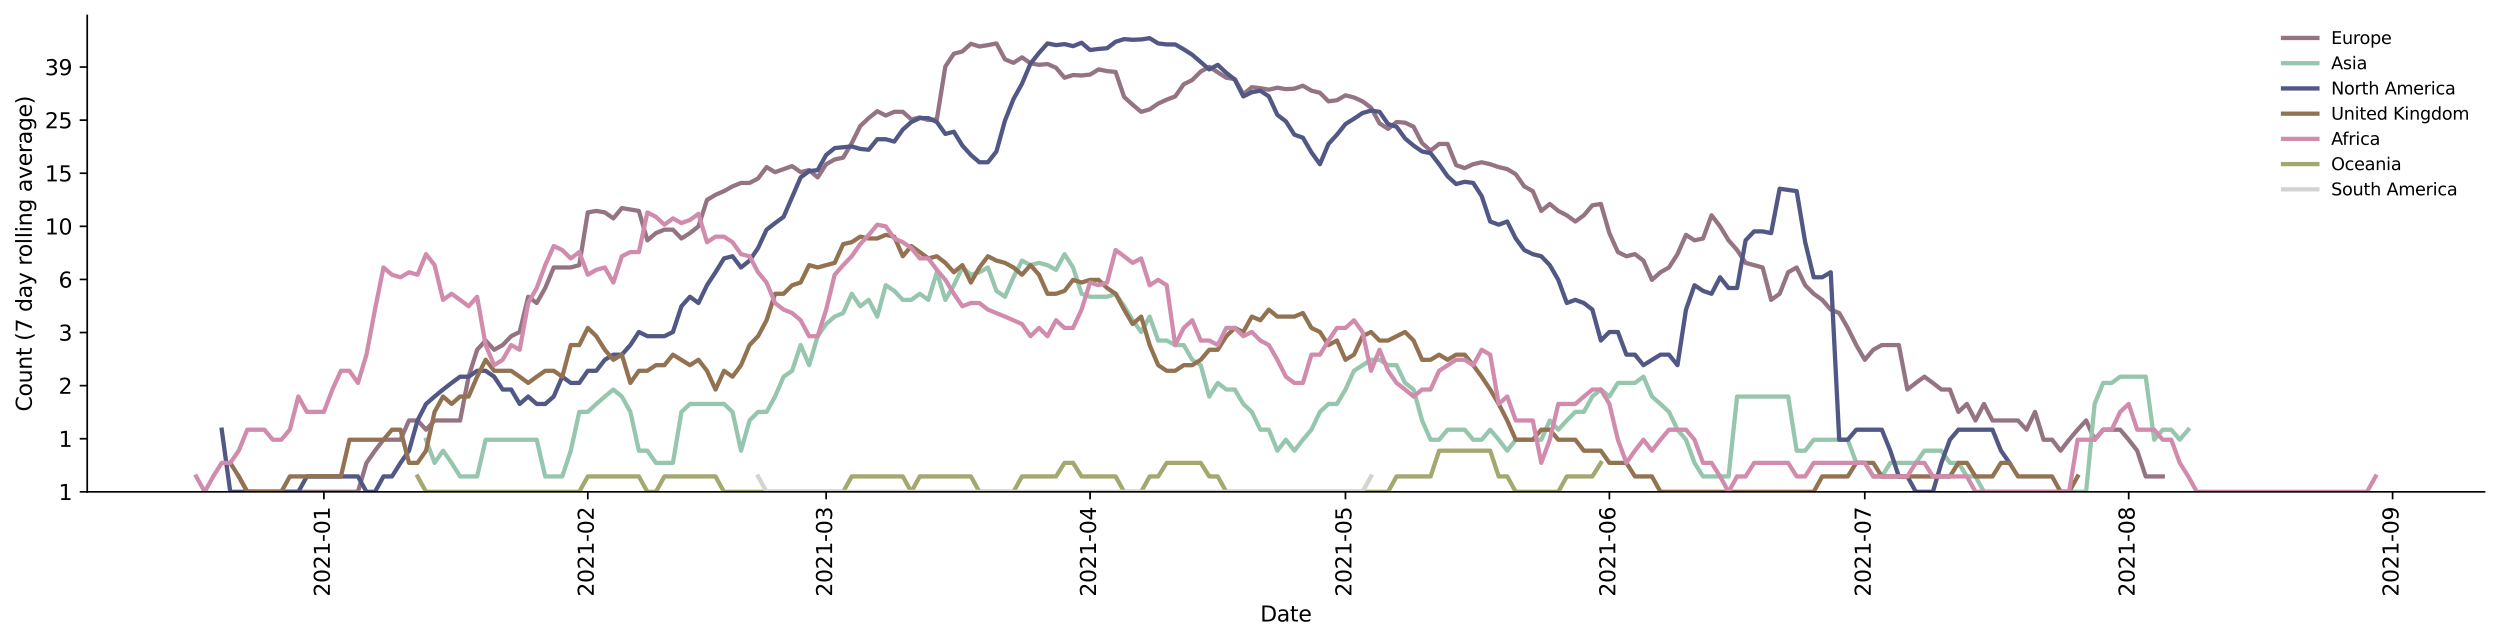 <?xml version="1.0" encoding="utf-8" standalone="no"?>
<!DOCTYPE svg PUBLIC "-//W3C//DTD SVG 1.1//EN"
  "http://www.w3.org/Graphics/SVG/1.1/DTD/svg11.dtd">
<svg height="298.621pt" version="1.1" viewBox="0 0 1163.803 298.621" width="1163.803pt" xmlns="http://www.w3.org/2000/svg" xmlns:xlink="http://www.w3.org/1999/xlink">
 <defs>
  <style type="text/css">*{stroke-linecap:butt;stroke-linejoin:round;}</style>
 </defs>
 <g id="figure_1">
  <g id="patch_1">
   <path d="M 0 298.621 
L 1163.803 298.621 
L 1163.803 0 
L 0 0 
z
" style="fill:#ffffff;"/>
  </g>
  <g id="axes_1">
   <g id="patch_2">
    <path d="M 40.603 228.96 
L 1156.603 228.96 
L 1156.603 7.2 
L 40.603 7.2 
z
" style="fill:#ffffff;"/>
   </g>
   <g id="matplotlib.axis_1">
    <g id="xtick_1">
     <g id="line2d_1">
      <defs>
       <path d="M 0 0 
L 0 3.5 
" id="mf893f94799" style="stroke:#000000;stroke-width:0.8;"/>
      </defs>
      <g>
       <use style="stroke:#000000;stroke-width:0.8;" x="150.776" xlink:href="#mf893f94799" y="228.96"/>
      </g>
     </g>
     <g id="text_1">
      <!-- 2021-01 -->
      <g transform="translate(153.536 277.743)rotate(-90)scale(0.1 -0.1)">
       <defs>
        <path d="M 1228 531 
L 3431 531 
L 3431 0 
L 469 0 
L 469 531 
Q 828 903 1448 1529 
Q 2069 2156 2228 2338 
Q 2531 2678 2651 2914 
Q 2772 3150 2772 3378 
Q 2772 3750 2511 3984 
Q 2250 4219 1831 4219 
Q 1534 4219 1204 4116 
Q 875 4013 500 3803 
L 500 4441 
Q 881 4594 1212 4672 
Q 1544 4750 1819 4750 
Q 2544 4750 2975 4387 
Q 3406 4025 3406 3419 
Q 3406 3131 3298 2873 
Q 3191 2616 2906 2266 
Q 2828 2175 2409 1742 
Q 1991 1309 1228 531 
z
" id="DejaVuSans-32" transform="scale(0.016)"/>
        <path d="M 2034 4250 
Q 1547 4250 1301 3770 
Q 1056 3291 1056 2328 
Q 1056 1369 1301 889 
Q 1547 409 2034 409 
Q 2525 409 2770 889 
Q 3016 1369 3016 2328 
Q 3016 3291 2770 3770 
Q 2525 4250 2034 4250 
z
M 2034 4750 
Q 2819 4750 3233 4129 
Q 3647 3509 3647 2328 
Q 3647 1150 3233 529 
Q 2819 -91 2034 -91 
Q 1250 -91 836 529 
Q 422 1150 422 2328 
Q 422 3509 836 4129 
Q 1250 4750 2034 4750 
z
" id="DejaVuSans-30" transform="scale(0.016)"/>
        <path d="M 794 531 
L 1825 531 
L 1825 4091 
L 703 3866 
L 703 4441 
L 1819 4666 
L 2450 4666 
L 2450 531 
L 3481 531 
L 3481 0 
L 794 0 
L 794 531 
z
" id="DejaVuSans-31" transform="scale(0.016)"/>
        <path d="M 313 2009 
L 1997 2009 
L 1997 1497 
L 313 1497 
L 313 2009 
z
" id="DejaVuSans-2d" transform="scale(0.016)"/>
       </defs>
       <use xlink:href="#DejaVuSans-32"/>
       <use x="63.623" xlink:href="#DejaVuSans-30"/>
       <use x="127.246" xlink:href="#DejaVuSans-32"/>
       <use x="190.869" xlink:href="#DejaVuSans-31"/>
       <use x="254.492" xlink:href="#DejaVuSans-2d"/>
       <use x="290.576" xlink:href="#DejaVuSans-30"/>
       <use x="354.199" xlink:href="#DejaVuSans-31"/>
      </g>
     </g>
    </g>
    <g id="xtick_2">
     <g id="line2d_2">
      <g>
       <use style="stroke:#000000;stroke-width:0.8;" x="273.632" xlink:href="#mf893f94799" y="228.96"/>
      </g>
     </g>
     <g id="text_2">
      <!-- 2021-02 -->
      <g transform="translate(276.391 277.743)rotate(-90)scale(0.1 -0.1)">
       <use xlink:href="#DejaVuSans-32"/>
       <use x="63.623" xlink:href="#DejaVuSans-30"/>
       <use x="127.246" xlink:href="#DejaVuSans-32"/>
       <use x="190.869" xlink:href="#DejaVuSans-31"/>
       <use x="254.492" xlink:href="#DejaVuSans-2d"/>
       <use x="290.576" xlink:href="#DejaVuSans-30"/>
       <use x="354.199" xlink:href="#DejaVuSans-32"/>
      </g>
     </g>
    </g>
    <g id="xtick_3">
     <g id="line2d_3">
      <g>
       <use style="stroke:#000000;stroke-width:0.8;" x="384.597" xlink:href="#mf893f94799" y="228.96"/>
      </g>
     </g>
     <g id="text_3">
      <!-- 2021-03 -->
      <g transform="translate(387.357 277.743)rotate(-90)scale(0.1 -0.1)">
       <defs>
        <path d="M 2597 2516 
Q 3050 2419 3304 2112 
Q 3559 1806 3559 1356 
Q 3559 666 3084 287 
Q 2609 -91 1734 -91 
Q 1441 -91 1130 -33 
Q 819 25 488 141 
L 488 750 
Q 750 597 1062 519 
Q 1375 441 1716 441 
Q 2309 441 2620 675 
Q 2931 909 2931 1356 
Q 2931 1769 2642 2001 
Q 2353 2234 1838 2234 
L 1294 2234 
L 1294 2753 
L 1863 2753 
Q 2328 2753 2575 2939 
Q 2822 3125 2822 3475 
Q 2822 3834 2567 4026 
Q 2313 4219 1838 4219 
Q 1578 4219 1281 4162 
Q 984 4106 628 3988 
L 628 4550 
Q 988 4650 1302 4700 
Q 1616 4750 1894 4750 
Q 2613 4750 3031 4423 
Q 3450 4097 3450 3541 
Q 3450 3153 3228 2886 
Q 3006 2619 2597 2516 
z
" id="DejaVuSans-33" transform="scale(0.016)"/>
       </defs>
       <use xlink:href="#DejaVuSans-32"/>
       <use x="63.623" xlink:href="#DejaVuSans-30"/>
       <use x="127.246" xlink:href="#DejaVuSans-32"/>
       <use x="190.869" xlink:href="#DejaVuSans-31"/>
       <use x="254.492" xlink:href="#DejaVuSans-2d"/>
       <use x="290.576" xlink:href="#DejaVuSans-30"/>
       <use x="354.199" xlink:href="#DejaVuSans-33"/>
      </g>
     </g>
    </g>
    <g id="xtick_4">
     <g id="line2d_4">
      <g>
       <use style="stroke:#000000;stroke-width:0.8;" x="507.453" xlink:href="#mf893f94799" y="228.96"/>
      </g>
     </g>
     <g id="text_4">
      <!-- 2021-04 -->
      <g transform="translate(510.212 277.743)rotate(-90)scale(0.1 -0.1)">
       <defs>
        <path d="M 2419 4116 
L 825 1625 
L 2419 1625 
L 2419 4116 
z
M 2253 4666 
L 3047 4666 
L 3047 1625 
L 3713 1625 
L 3713 1100 
L 3047 1100 
L 3047 0 
L 2419 0 
L 2419 1100 
L 313 1100 
L 313 1709 
L 2253 4666 
z
" id="DejaVuSans-34" transform="scale(0.016)"/>
       </defs>
       <use xlink:href="#DejaVuSans-32"/>
       <use x="63.623" xlink:href="#DejaVuSans-30"/>
       <use x="127.246" xlink:href="#DejaVuSans-32"/>
       <use x="190.869" xlink:href="#DejaVuSans-31"/>
       <use x="254.492" xlink:href="#DejaVuSans-2d"/>
       <use x="290.576" xlink:href="#DejaVuSans-30"/>
       <use x="354.199" xlink:href="#DejaVuSans-34"/>
      </g>
     </g>
    </g>
    <g id="xtick_5">
     <g id="line2d_5">
      <g>
       <use style="stroke:#000000;stroke-width:0.8;" x="626.345" xlink:href="#mf893f94799" y="228.96"/>
      </g>
     </g>
     <g id="text_5">
      <!-- 2021-05 -->
      <g transform="translate(629.104 277.743)rotate(-90)scale(0.1 -0.1)">
       <defs>
        <path d="M 691 4666 
L 3169 4666 
L 3169 4134 
L 1269 4134 
L 1269 2991 
Q 1406 3038 1543 3061 
Q 1681 3084 1819 3084 
Q 2600 3084 3056 2656 
Q 3513 2228 3513 1497 
Q 3513 744 3044 326 
Q 2575 -91 1722 -91 
Q 1428 -91 1123 -41 
Q 819 9 494 109 
L 494 744 
Q 775 591 1075 516 
Q 1375 441 1709 441 
Q 2250 441 2565 725 
Q 2881 1009 2881 1497 
Q 2881 1984 2565 2268 
Q 2250 2553 1709 2553 
Q 1456 2553 1204 2497 
Q 953 2441 691 2322 
L 691 4666 
z
" id="DejaVuSans-35" transform="scale(0.016)"/>
       </defs>
       <use xlink:href="#DejaVuSans-32"/>
       <use x="63.623" xlink:href="#DejaVuSans-30"/>
       <use x="127.246" xlink:href="#DejaVuSans-32"/>
       <use x="190.869" xlink:href="#DejaVuSans-31"/>
       <use x="254.492" xlink:href="#DejaVuSans-2d"/>
       <use x="290.576" xlink:href="#DejaVuSans-30"/>
       <use x="354.199" xlink:href="#DejaVuSans-35"/>
      </g>
     </g>
    </g>
    <g id="xtick_6">
     <g id="line2d_6">
      <g>
       <use style="stroke:#000000;stroke-width:0.8;" x="749.2" xlink:href="#mf893f94799" y="228.96"/>
      </g>
     </g>
     <g id="text_6">
      <!-- 2021-06 -->
      <g transform="translate(751.959 277.743)rotate(-90)scale(0.1 -0.1)">
       <defs>
        <path d="M 2113 2584 
Q 1688 2584 1439 2293 
Q 1191 2003 1191 1497 
Q 1191 994 1439 701 
Q 1688 409 2113 409 
Q 2538 409 2786 701 
Q 3034 994 3034 1497 
Q 3034 2003 2786 2293 
Q 2538 2584 2113 2584 
z
M 3366 4563 
L 3366 3988 
Q 3128 4100 2886 4159 
Q 2644 4219 2406 4219 
Q 1781 4219 1451 3797 
Q 1122 3375 1075 2522 
Q 1259 2794 1537 2939 
Q 1816 3084 2150 3084 
Q 2853 3084 3261 2657 
Q 3669 2231 3669 1497 
Q 3669 778 3244 343 
Q 2819 -91 2113 -91 
Q 1303 -91 875 529 
Q 447 1150 447 2328 
Q 447 3434 972 4092 
Q 1497 4750 2381 4750 
Q 2619 4750 2861 4703 
Q 3103 4656 3366 4563 
z
" id="DejaVuSans-36" transform="scale(0.016)"/>
       </defs>
       <use xlink:href="#DejaVuSans-32"/>
       <use x="63.623" xlink:href="#DejaVuSans-30"/>
       <use x="127.246" xlink:href="#DejaVuSans-32"/>
       <use x="190.869" xlink:href="#DejaVuSans-31"/>
       <use x="254.492" xlink:href="#DejaVuSans-2d"/>
       <use x="290.576" xlink:href="#DejaVuSans-30"/>
       <use x="354.199" xlink:href="#DejaVuSans-36"/>
      </g>
     </g>
    </g>
    <g id="xtick_7">
     <g id="line2d_7">
      <g>
       <use style="stroke:#000000;stroke-width:0.8;" x="868.092" xlink:href="#mf893f94799" y="228.96"/>
      </g>
     </g>
     <g id="text_7">
      <!-- 2021-07 -->
      <g transform="translate(870.851 277.743)rotate(-90)scale(0.1 -0.1)">
       <defs>
        <path d="M 525 4666 
L 3525 4666 
L 3525 4397 
L 1831 0 
L 1172 0 
L 2766 4134 
L 525 4134 
L 525 4666 
z
" id="DejaVuSans-37" transform="scale(0.016)"/>
       </defs>
       <use xlink:href="#DejaVuSans-32"/>
       <use x="63.623" xlink:href="#DejaVuSans-30"/>
       <use x="127.246" xlink:href="#DejaVuSans-32"/>
       <use x="190.869" xlink:href="#DejaVuSans-31"/>
       <use x="254.492" xlink:href="#DejaVuSans-2d"/>
       <use x="290.576" xlink:href="#DejaVuSans-30"/>
       <use x="354.199" xlink:href="#DejaVuSans-37"/>
      </g>
     </g>
    </g>
    <g id="xtick_8">
     <g id="line2d_8">
      <g>
       <use style="stroke:#000000;stroke-width:0.8;" x="990.947" xlink:href="#mf893f94799" y="228.96"/>
      </g>
     </g>
     <g id="text_8">
      <!-- 2021-08 -->
      <g transform="translate(993.706 277.743)rotate(-90)scale(0.1 -0.1)">
       <defs>
        <path d="M 2034 2216 
Q 1584 2216 1326 1975 
Q 1069 1734 1069 1313 
Q 1069 891 1326 650 
Q 1584 409 2034 409 
Q 2484 409 2743 651 
Q 3003 894 3003 1313 
Q 3003 1734 2745 1975 
Q 2488 2216 2034 2216 
z
M 1403 2484 
Q 997 2584 770 2862 
Q 544 3141 544 3541 
Q 544 4100 942 4425 
Q 1341 4750 2034 4750 
Q 2731 4750 3128 4425 
Q 3525 4100 3525 3541 
Q 3525 3141 3298 2862 
Q 3072 2584 2669 2484 
Q 3125 2378 3379 2068 
Q 3634 1759 3634 1313 
Q 3634 634 3220 271 
Q 2806 -91 2034 -91 
Q 1263 -91 848 271 
Q 434 634 434 1313 
Q 434 1759 690 2068 
Q 947 2378 1403 2484 
z
M 1172 3481 
Q 1172 3119 1398 2916 
Q 1625 2713 2034 2713 
Q 2441 2713 2670 2916 
Q 2900 3119 2900 3481 
Q 2900 3844 2670 4047 
Q 2441 4250 2034 4250 
Q 1625 4250 1398 4047 
Q 1172 3844 1172 3481 
z
" id="DejaVuSans-38" transform="scale(0.016)"/>
       </defs>
       <use xlink:href="#DejaVuSans-32"/>
       <use x="63.623" xlink:href="#DejaVuSans-30"/>
       <use x="127.246" xlink:href="#DejaVuSans-32"/>
       <use x="190.869" xlink:href="#DejaVuSans-31"/>
       <use x="254.492" xlink:href="#DejaVuSans-2d"/>
       <use x="290.576" xlink:href="#DejaVuSans-30"/>
       <use x="354.199" xlink:href="#DejaVuSans-38"/>
      </g>
     </g>
    </g>
    <g id="xtick_9">
     <g id="line2d_9">
      <g>
       <use style="stroke:#000000;stroke-width:0.8;" x="1113.802" xlink:href="#mf893f94799" y="228.96"/>
      </g>
     </g>
     <g id="text_9">
      <!-- 2021-09 -->
      <g transform="translate(1116.561 277.743)rotate(-90)scale(0.1 -0.1)">
       <defs>
        <path d="M 703 97 
L 703 672 
Q 941 559 1184 500 
Q 1428 441 1663 441 
Q 2288 441 2617 861 
Q 2947 1281 2994 2138 
Q 2813 1869 2534 1725 
Q 2256 1581 1919 1581 
Q 1219 1581 811 2004 
Q 403 2428 403 3163 
Q 403 3881 828 4315 
Q 1253 4750 1959 4750 
Q 2769 4750 3195 4129 
Q 3622 3509 3622 2328 
Q 3622 1225 3098 567 
Q 2575 -91 1691 -91 
Q 1453 -91 1209 -44 
Q 966 3 703 97 
z
M 1959 2075 
Q 2384 2075 2632 2365 
Q 2881 2656 2881 3163 
Q 2881 3666 2632 3958 
Q 2384 4250 1959 4250 
Q 1534 4250 1286 3958 
Q 1038 3666 1038 3163 
Q 1038 2656 1286 2365 
Q 1534 2075 1959 2075 
z
" id="DejaVuSans-39" transform="scale(0.016)"/>
       </defs>
       <use xlink:href="#DejaVuSans-32"/>
       <use x="63.623" xlink:href="#DejaVuSans-30"/>
       <use x="127.246" xlink:href="#DejaVuSans-32"/>
       <use x="190.869" xlink:href="#DejaVuSans-31"/>
       <use x="254.492" xlink:href="#DejaVuSans-2d"/>
       <use x="290.576" xlink:href="#DejaVuSans-30"/>
       <use x="354.199" xlink:href="#DejaVuSans-39"/>
      </g>
     </g>
    </g>
    <g id="text_10">
     <!-- Date -->
     <g transform="translate(586.652 289.341)scale(0.1 -0.1)">
      <defs>
       <path d="M 1259 4147 
L 1259 519 
L 2022 519 
Q 2988 519 3436 956 
Q 3884 1394 3884 2338 
Q 3884 3275 3436 3711 
Q 2988 4147 2022 4147 
L 1259 4147 
z
M 628 4666 
L 1925 4666 
Q 3281 4666 3915 4102 
Q 4550 3538 4550 2338 
Q 4550 1131 3912 565 
Q 3275 0 1925 0 
L 628 0 
L 628 4666 
z
" id="DejaVuSans-44" transform="scale(0.016)"/>
       <path d="M 2194 1759 
Q 1497 1759 1228 1600 
Q 959 1441 959 1056 
Q 959 750 1161 570 
Q 1363 391 1709 391 
Q 2188 391 2477 730 
Q 2766 1069 2766 1631 
L 2766 1759 
L 2194 1759 
z
M 3341 1997 
L 3341 0 
L 2766 0 
L 2766 531 
Q 2569 213 2275 61 
Q 1981 -91 1556 -91 
Q 1019 -91 701 211 
Q 384 513 384 1019 
Q 384 1609 779 1909 
Q 1175 2209 1959 2209 
L 2766 2209 
L 2766 2266 
Q 2766 2663 2505 2880 
Q 2244 3097 1772 3097 
Q 1472 3097 1187 3025 
Q 903 2953 641 2809 
L 641 3341 
Q 956 3463 1253 3523 
Q 1550 3584 1831 3584 
Q 2591 3584 2966 3190 
Q 3341 2797 3341 1997 
z
" id="DejaVuSans-61" transform="scale(0.016)"/>
       <path d="M 1172 4494 
L 1172 3500 
L 2356 3500 
L 2356 3053 
L 1172 3053 
L 1172 1153 
Q 1172 725 1289 603 
Q 1406 481 1766 481 
L 2356 481 
L 2356 0 
L 1766 0 
Q 1100 0 847 248 
Q 594 497 594 1153 
L 594 3053 
L 172 3053 
L 172 3500 
L 594 3500 
L 594 4494 
L 1172 4494 
z
" id="DejaVuSans-74" transform="scale(0.016)"/>
       <path d="M 3597 1894 
L 3597 1613 
L 953 1613 
Q 991 1019 1311 708 
Q 1631 397 2203 397 
Q 2534 397 2845 478 
Q 3156 559 3463 722 
L 3463 178 
Q 3153 47 2828 -22 
Q 2503 -91 2169 -91 
Q 1331 -91 842 396 
Q 353 884 353 1716 
Q 353 2575 817 3079 
Q 1281 3584 2069 3584 
Q 2775 3584 3186 3129 
Q 3597 2675 3597 1894 
z
M 3022 2063 
Q 3016 2534 2758 2815 
Q 2500 3097 2075 3097 
Q 1594 3097 1305 2825 
Q 1016 2553 972 2059 
L 3022 2063 
z
" id="DejaVuSans-65" transform="scale(0.016)"/>
      </defs>
      <use xlink:href="#DejaVuSans-44"/>
      <use x="77.002" xlink:href="#DejaVuSans-61"/>
      <use x="138.281" xlink:href="#DejaVuSans-74"/>
      <use x="177.49" xlink:href="#DejaVuSans-65"/>
     </g>
    </g>
   </g>
   <g id="matplotlib.axis_2">
    <g id="ytick_1">
     <g id="line2d_10">
      <defs>
       <path d="M 0 0 
L -3.5 0 
" id="m56afa18138" style="stroke:#000000;stroke-width:0.8;"/>
      </defs>
      <g>
       <use style="stroke:#000000;stroke-width:0.8;" x="40.603" xlink:href="#m56afa18138" y="228.96"/>
      </g>
     </g>
     <g id="text_11">
      <!-- 1 -->
      <g transform="translate(27.241 232.759)scale(0.1 -0.1)">
       <use xlink:href="#DejaVuSans-31"/>
      </g>
     </g>
    </g>
    <g id="ytick_2">
     <g id="line2d_11">
      <g>
       <use style="stroke:#000000;stroke-width:0.8;" x="40.603" xlink:href="#m56afa18138" y="204.241"/>
      </g>
     </g>
     <g id="text_12">
      <!-- 1 -->
      <g transform="translate(27.241 208.04)scale(0.1 -0.1)">
       <use xlink:href="#DejaVuSans-31"/>
      </g>
     </g>
    </g>
    <g id="ytick_3">
     <g id="line2d_12">
      <g>
       <use style="stroke:#000000;stroke-width:0.8;" x="40.603" xlink:href="#m56afa18138" y="179.521"/>
      </g>
     </g>
     <g id="text_13">
      <!-- 2 -->
      <g transform="translate(27.241 183.321)scale(0.1 -0.1)">
       <use xlink:href="#DejaVuSans-32"/>
      </g>
     </g>
    </g>
    <g id="ytick_4">
     <g id="line2d_13">
      <g>
       <use style="stroke:#000000;stroke-width:0.8;" x="40.603" xlink:href="#m56afa18138" y="154.802"/>
      </g>
     </g>
     <g id="text_14">
      <!-- 3 -->
      <g transform="translate(27.241 158.601)scale(0.1 -0.1)">
       <use xlink:href="#DejaVuSans-33"/>
      </g>
     </g>
    </g>
    <g id="ytick_5">
     <g id="line2d_14">
      <g>
       <use style="stroke:#000000;stroke-width:0.8;" x="40.603" xlink:href="#m56afa18138" y="130.083"/>
      </g>
     </g>
     <g id="text_15">
      <!-- 6 -->
      <g transform="translate(27.241 133.882)scale(0.1 -0.1)">
       <use xlink:href="#DejaVuSans-36"/>
      </g>
     </g>
    </g>
    <g id="ytick_6">
     <g id="line2d_15">
      <g>
       <use style="stroke:#000000;stroke-width:0.8;" x="40.603" xlink:href="#m56afa18138" y="105.363"/>
      </g>
     </g>
     <g id="text_16">
      <!-- 10 -->
      <g transform="translate(20.878 109.163)scale(0.1 -0.1)">
       <use xlink:href="#DejaVuSans-31"/>
       <use x="63.623" xlink:href="#DejaVuSans-30"/>
      </g>
     </g>
    </g>
    <g id="ytick_7">
     <g id="line2d_16">
      <g>
       <use style="stroke:#000000;stroke-width:0.8;" x="40.603" xlink:href="#m56afa18138" y="80.644"/>
      </g>
     </g>
     <g id="text_17">
      <!-- 15 -->
      <g transform="translate(20.878 84.443)scale(0.1 -0.1)">
       <use xlink:href="#DejaVuSans-31"/>
       <use x="63.623" xlink:href="#DejaVuSans-35"/>
      </g>
     </g>
    </g>
    <g id="ytick_8">
     <g id="line2d_17">
      <g>
       <use style="stroke:#000000;stroke-width:0.8;" x="40.603" xlink:href="#m56afa18138" y="55.925"/>
      </g>
     </g>
     <g id="text_18">
      <!-- 25 -->
      <g transform="translate(20.878 59.724)scale(0.1 -0.1)">
       <use xlink:href="#DejaVuSans-32"/>
       <use x="63.623" xlink:href="#DejaVuSans-35"/>
      </g>
     </g>
    </g>
    <g id="ytick_9">
     <g id="line2d_18">
      <g>
       <use style="stroke:#000000;stroke-width:0.8;" x="40.603" xlink:href="#m56afa18138" y="31.205"/>
      </g>
     </g>
     <g id="text_19">
      <!-- 39 -->
      <g transform="translate(20.878 35.005)scale(0.1 -0.1)">
       <use xlink:href="#DejaVuSans-33"/>
       <use x="63.623" xlink:href="#DejaVuSans-39"/>
      </g>
     </g>
    </g>
    <g id="text_20">
     <!-- Count (7 day rolling average) -->
     <g transform="translate(14.798 191.548)rotate(-90)scale(0.1 -0.1)">
      <defs>
       <path d="M 4122 4306 
L 4122 3641 
Q 3803 3938 3442 4084 
Q 3081 4231 2675 4231 
Q 1875 4231 1450 3742 
Q 1025 3253 1025 2328 
Q 1025 1406 1450 917 
Q 1875 428 2675 428 
Q 3081 428 3442 575 
Q 3803 722 4122 1019 
L 4122 359 
Q 3791 134 3420 21 
Q 3050 -91 2638 -91 
Q 1578 -91 968 557 
Q 359 1206 359 2328 
Q 359 3453 968 4101 
Q 1578 4750 2638 4750 
Q 3056 4750 3426 4639 
Q 3797 4528 4122 4306 
z
" id="DejaVuSans-43" transform="scale(0.016)"/>
       <path d="M 1959 3097 
Q 1497 3097 1228 2736 
Q 959 2375 959 1747 
Q 959 1119 1226 758 
Q 1494 397 1959 397 
Q 2419 397 2687 759 
Q 2956 1122 2956 1747 
Q 2956 2369 2687 2733 
Q 2419 3097 1959 3097 
z
M 1959 3584 
Q 2709 3584 3137 3096 
Q 3566 2609 3566 1747 
Q 3566 888 3137 398 
Q 2709 -91 1959 -91 
Q 1206 -91 779 398 
Q 353 888 353 1747 
Q 353 2609 779 3096 
Q 1206 3584 1959 3584 
z
" id="DejaVuSans-6f" transform="scale(0.016)"/>
       <path d="M 544 1381 
L 544 3500 
L 1119 3500 
L 1119 1403 
Q 1119 906 1312 657 
Q 1506 409 1894 409 
Q 2359 409 2629 706 
Q 2900 1003 2900 1516 
L 2900 3500 
L 3475 3500 
L 3475 0 
L 2900 0 
L 2900 538 
Q 2691 219 2414 64 
Q 2138 -91 1772 -91 
Q 1169 -91 856 284 
Q 544 659 544 1381 
z
M 1991 3584 
L 1991 3584 
z
" id="DejaVuSans-75" transform="scale(0.016)"/>
       <path d="M 3513 2113 
L 3513 0 
L 2938 0 
L 2938 2094 
Q 2938 2591 2744 2837 
Q 2550 3084 2163 3084 
Q 1697 3084 1428 2787 
Q 1159 2491 1159 1978 
L 1159 0 
L 581 0 
L 581 3500 
L 1159 3500 
L 1159 2956 
Q 1366 3272 1645 3428 
Q 1925 3584 2291 3584 
Q 2894 3584 3203 3211 
Q 3513 2838 3513 2113 
z
" id="DejaVuSans-6e" transform="scale(0.016)"/>
       <path id="DejaVuSans-20" transform="scale(0.016)"/>
       <path d="M 1984 4856 
Q 1566 4138 1362 3434 
Q 1159 2731 1159 2009 
Q 1159 1288 1364 580 
Q 1569 -128 1984 -844 
L 1484 -844 
Q 1016 -109 783 600 
Q 550 1309 550 2009 
Q 550 2706 781 3412 
Q 1013 4119 1484 4856 
L 1984 4856 
z
" id="DejaVuSans-28" transform="scale(0.016)"/>
       <path d="M 2906 2969 
L 2906 4863 
L 3481 4863 
L 3481 0 
L 2906 0 
L 2906 525 
Q 2725 213 2448 61 
Q 2172 -91 1784 -91 
Q 1150 -91 751 415 
Q 353 922 353 1747 
Q 353 2572 751 3078 
Q 1150 3584 1784 3584 
Q 2172 3584 2448 3432 
Q 2725 3281 2906 2969 
z
M 947 1747 
Q 947 1113 1208 752 
Q 1469 391 1925 391 
Q 2381 391 2643 752 
Q 2906 1113 2906 1747 
Q 2906 2381 2643 2742 
Q 2381 3103 1925 3103 
Q 1469 3103 1208 2742 
Q 947 2381 947 1747 
z
" id="DejaVuSans-64" transform="scale(0.016)"/>
       <path d="M 2059 -325 
Q 1816 -950 1584 -1140 
Q 1353 -1331 966 -1331 
L 506 -1331 
L 506 -850 
L 844 -850 
Q 1081 -850 1212 -737 
Q 1344 -625 1503 -206 
L 1606 56 
L 191 3500 
L 800 3500 
L 1894 763 
L 2988 3500 
L 3597 3500 
L 2059 -325 
z
" id="DejaVuSans-79" transform="scale(0.016)"/>
       <path d="M 2631 2963 
Q 2534 3019 2420 3045 
Q 2306 3072 2169 3072 
Q 1681 3072 1420 2755 
Q 1159 2438 1159 1844 
L 1159 0 
L 581 0 
L 581 3500 
L 1159 3500 
L 1159 2956 
Q 1341 3275 1631 3429 
Q 1922 3584 2338 3584 
Q 2397 3584 2469 3576 
Q 2541 3569 2628 3553 
L 2631 2963 
z
" id="DejaVuSans-72" transform="scale(0.016)"/>
       <path d="M 603 4863 
L 1178 4863 
L 1178 0 
L 603 0 
L 603 4863 
z
" id="DejaVuSans-6c" transform="scale(0.016)"/>
       <path d="M 603 3500 
L 1178 3500 
L 1178 0 
L 603 0 
L 603 3500 
z
M 603 4863 
L 1178 4863 
L 1178 4134 
L 603 4134 
L 603 4863 
z
" id="DejaVuSans-69" transform="scale(0.016)"/>
       <path d="M 2906 1791 
Q 2906 2416 2648 2759 
Q 2391 3103 1925 3103 
Q 1463 3103 1205 2759 
Q 947 2416 947 1791 
Q 947 1169 1205 825 
Q 1463 481 1925 481 
Q 2391 481 2648 825 
Q 2906 1169 2906 1791 
z
M 3481 434 
Q 3481 -459 3084 -895 
Q 2688 -1331 1869 -1331 
Q 1566 -1331 1297 -1286 
Q 1028 -1241 775 -1147 
L 775 -588 
Q 1028 -725 1275 -790 
Q 1522 -856 1778 -856 
Q 2344 -856 2625 -561 
Q 2906 -266 2906 331 
L 2906 616 
Q 2728 306 2450 153 
Q 2172 0 1784 0 
Q 1141 0 747 490 
Q 353 981 353 1791 
Q 353 2603 747 3093 
Q 1141 3584 1784 3584 
Q 2172 3584 2450 3431 
Q 2728 3278 2906 2969 
L 2906 3500 
L 3481 3500 
L 3481 434 
z
" id="DejaVuSans-67" transform="scale(0.016)"/>
       <path d="M 191 3500 
L 800 3500 
L 1894 563 
L 2988 3500 
L 3597 3500 
L 2284 0 
L 1503 0 
L 191 3500 
z
" id="DejaVuSans-76" transform="scale(0.016)"/>
       <path d="M 513 4856 
L 1013 4856 
Q 1481 4119 1714 3412 
Q 1947 2706 1947 2009 
Q 1947 1309 1714 600 
Q 1481 -109 1013 -844 
L 513 -844 
Q 928 -128 1133 580 
Q 1338 1288 1338 2009 
Q 1338 2731 1133 3434 
Q 928 4138 513 4856 
z
" id="DejaVuSans-29" transform="scale(0.016)"/>
      </defs>
      <use xlink:href="#DejaVuSans-43"/>
      <use x="69.824" xlink:href="#DejaVuSans-6f"/>
      <use x="131.006" xlink:href="#DejaVuSans-75"/>
      <use x="194.385" xlink:href="#DejaVuSans-6e"/>
      <use x="257.764" xlink:href="#DejaVuSans-74"/>
      <use x="296.973" xlink:href="#DejaVuSans-20"/>
      <use x="328.76" xlink:href="#DejaVuSans-28"/>
      <use x="367.773" xlink:href="#DejaVuSans-37"/>
      <use x="431.396" xlink:href="#DejaVuSans-20"/>
      <use x="463.184" xlink:href="#DejaVuSans-64"/>
      <use x="526.66" xlink:href="#DejaVuSans-61"/>
      <use x="587.939" xlink:href="#DejaVuSans-79"/>
      <use x="647.119" xlink:href="#DejaVuSans-20"/>
      <use x="678.906" xlink:href="#DejaVuSans-72"/>
      <use x="717.77" xlink:href="#DejaVuSans-6f"/>
      <use x="778.951" xlink:href="#DejaVuSans-6c"/>
      <use x="806.734" xlink:href="#DejaVuSans-6c"/>
      <use x="834.518" xlink:href="#DejaVuSans-69"/>
      <use x="862.301" xlink:href="#DejaVuSans-6e"/>
      <use x="925.68" xlink:href="#DejaVuSans-67"/>
      <use x="989.156" xlink:href="#DejaVuSans-20"/>
      <use x="1020.943" xlink:href="#DejaVuSans-61"/>
      <use x="1082.223" xlink:href="#DejaVuSans-76"/>
      <use x="1141.402" xlink:href="#DejaVuSans-65"/>
      <use x="1202.926" xlink:href="#DejaVuSans-72"/>
      <use x="1244.039" xlink:href="#DejaVuSans-61"/>
      <use x="1305.318" xlink:href="#DejaVuSans-67"/>
      <use x="1368.795" xlink:href="#DejaVuSans-65"/>
      <use x="1430.318" xlink:href="#DejaVuSans-29"/>
     </g>
    </g>
   </g>
   <g id="line2d_19">
    <path clip-path="url(#p511c23964d)" d="M 111.146 221.792 
L 115.109 228.96 
L 166.629 228.96 
L 170.592 215.47 
L 174.555 209.815 
L 178.518 204.699 
L 186.444 204.699 
L 190.407 195.732 
L 194.37 195.732 
L 198.333 200.028 
L 202.296 195.732 
L 214.186 195.732 
L 218.149 175.362 
L 222.112 162.822 
L 226.075 158.525 
L 230.038 162.822 
L 234.001 160.631 
L 237.964 156.5 
L 241.927 154.547 
L 245.89 138.155 
L 249.853 141.058 
L 253.816 134.077 
L 257.779 124.509 
L 265.705 124.509 
L 269.668 123.424 
L 273.632 98.871 
L 277.595 98.196 
L 281.558 98.871 
L 285.521 101.66 
L 289.484 96.87 
L 297.41 98.196 
L 301.373 111.878 
L 305.336 108.522 
L 309.299 106.919 
L 313.262 106.919 
L 317.225 111.019 
L 321.188 108.522 
L 325.151 105.363 
L 329.114 93.08 
L 333.078 90.694 
L 337.041 88.971 
L 341.004 86.758 
L 344.967 85.155 
L 348.93 85.155 
L 352.893 83.09 
L 356.856 77.791 
L 360.819 80.135 
L 368.745 77.334 
L 372.708 80.135 
L 376.671 79.185 
L 380.634 82.586 
L 384.597 76.432 
L 388.561 74.24 
L 392.524 73.388 
L 396.487 66.645 
L 400.45 58.691 
L 404.413 54.966 
L 408.376 51.765 
L 412.339 53.78 
L 416.302 52.048 
L 420.265 52.048 
L 424.228 55.569 
L 428.191 54.667 
L 432.154 55.874 
L 436.117 55.569 
L 440.08 30.951 
L 444.043 24.97 
L 448.007 23.951 
L 451.97 20.371 
L 455.933 21.646 
L 459.896 21.005 
L 463.859 20.214 
L 467.822 27.607 
L 471.785 29.253 
L 475.748 26.713 
L 479.711 29.439 
L 483.674 30.189 
L 487.637 29.813 
L 491.6 31.529 
L 495.563 36.182 
L 499.526 34.929 
L 503.489 35.136 
L 507.453 34.723 
L 511.416 32.31 
L 515.379 33.102 
L 519.342 33.503 
L 523.305 45.13 
L 527.268 48.744 
L 531.231 52.048 
L 535.194 50.924 
L 539.157 48.213 
L 543.12 46.393 
L 547.083 44.881 
L 551.046 39.225 
L 555.009 37.249 
L 558.972 33.302 
L 562.936 31.143 
L 570.862 36.182 
L 574.825 36.82 
L 578.788 43.896 
L 582.751 40.584 
L 586.714 41.045 
L 590.677 41.744 
L 594.64 40.814 
L 598.603 41.51 
L 602.566 41.277 
L 606.529 39.9 
L 610.492 42.214 
L 614.455 43.169 
L 618.418 47.165 
L 622.382 46.649 
L 626.345 44.386 
L 630.308 45.38 
L 634.271 47.165 
L 638.234 50.096 
L 642.197 57.421 
L 646.16 59.992 
L 650.123 56.796 
L 654.086 57.108 
L 658.049 59.013 
L 662.012 66.645 
L 665.975 70.109 
L 669.938 67.019 
L 673.901 67.019 
L 677.864 76.881 
L 681.828 78.251 
L 685.791 76.432 
L 689.754 75.544 
L 693.717 76.432 
L 697.68 77.791 
L 701.643 78.716 
L 705.606 81.102 
L 709.569 86.758 
L 713.532 88.971 
L 717.495 98.196 
L 721.458 94.942 
L 725.421 98.196 
L 729.384 100.247 
L 733.347 103.111 
L 737.311 100.247 
L 741.274 95.577 
L 745.237 94.942 
L 749.2 108.522 
L 753.163 117.341 
L 757.126 119.293 
L 761.089 118.308 
L 765.052 121.319 
L 769.015 130.286 
L 772.978 126.746 
L 776.941 124.509 
L 780.904 118.308 
L 784.867 109.341 
L 788.83 111.878 
L 792.793 111.019 
L 796.757 100.247 
L 800.72 105.363 
L 804.683 111.878 
L 808.646 116.391 
L 812.609 122.361 
L 820.535 124.509 
L 824.498 139.587 
L 828.461 136.761 
L 832.424 126.746 
L 836.387 124.509 
L 840.35 132.783 
L 844.313 136.761 
L 848.276 139.587 
L 852.239 144.126 
L 856.203 145.728 
L 860.166 152.664 
L 864.129 160.631 
L 868.092 167.492 
L 872.055 162.822 
L 876.018 160.631 
L 883.944 160.631 
L 887.907 181.332 
L 891.87 178.264 
L 895.833 175.362 
L 899.796 178.264 
L 903.759 181.332 
L 907.722 181.332 
L 911.686 191.754 
L 915.649 188.05 
L 919.612 195.732 
L 923.575 188.05 
L 927.538 195.732 
L 939.427 195.732 
L 943.39 200.028 
L 947.353 191.754 
L 951.316 204.699 
L 955.279 204.699 
L 959.242 209.815 
L 963.205 204.699 
L 967.168 200.028 
L 971.132 195.732 
L 975.095 204.699 
L 979.058 200.028 
L 986.984 200.028 
L 990.947 204.699 
L 994.91 209.815 
L 998.873 221.792 
L 1006.799 221.792 
L 1006.799 221.792 
" style="fill:none;stroke:#947383;stroke-linecap:square;stroke-width:2;"/>
   </g>
   <g id="line2d_20">
    <path clip-path="url(#p511c23964d)" d="M 198.333 204.699 
L 202.296 215.47 
L 206.259 209.815 
L 210.222 215.47 
L 214.186 221.792 
L 222.112 221.792 
L 226.075 204.699 
L 249.853 204.699 
L 253.816 221.792 
L 261.742 221.792 
L 265.705 209.815 
L 269.668 191.754 
L 273.632 191.754 
L 277.595 188.05 
L 281.558 184.586 
L 285.521 181.332 
L 289.484 184.586 
L 293.447 191.754 
L 297.41 209.815 
L 301.373 209.815 
L 305.336 215.47 
L 313.262 215.47 
L 317.225 191.754 
L 321.188 188.05 
L 337.041 188.05 
L 341.004 191.754 
L 344.967 209.815 
L 348.93 195.732 
L 352.893 191.754 
L 356.856 191.754 
L 360.819 184.586 
L 364.782 175.362 
L 368.745 172.608 
L 372.708 160.631 
L 376.671 169.989 
L 380.634 156.5 
L 384.597 150.844 
L 388.561 147.38 
L 392.524 145.728 
L 396.487 136.761 
L 400.45 142.57 
L 404.413 139.587 
L 408.376 147.38 
L 412.339 132.783 
L 416.302 135.402 
L 420.265 139.587 
L 424.228 139.587 
L 428.191 136.761 
L 432.154 139.587 
L 436.117 126.746 
L 440.08 139.587 
L 444.043 132.783 
L 448.007 124.509 
L 451.97 127.9 
L 455.933 126.746 
L 459.896 124.509 
L 463.859 135.402 
L 467.822 138.155 
L 471.785 129.08 
L 475.748 121.319 
L 479.711 123.424 
L 483.674 122.361 
L 487.637 123.424 
L 491.6 125.616 
L 495.563 118.308 
L 499.526 124.509 
L 503.489 136.761 
L 507.453 138.155 
L 515.379 138.155 
L 519.342 136.761 
L 523.305 142.57 
L 527.268 149.084 
L 531.231 154.547 
L 535.194 147.38 
L 539.157 158.525 
L 543.12 158.525 
L 547.083 160.631 
L 551.046 160.631 
L 555.009 167.492 
L 558.972 169.989 
L 562.936 184.586 
L 566.899 178.264 
L 570.862 181.332 
L 574.825 181.332 
L 578.788 188.05 
L 582.751 191.754 
L 586.714 200.028 
L 590.677 200.028 
L 594.64 209.815 
L 598.603 204.699 
L 602.566 209.815 
L 606.529 204.699 
L 610.492 200.028 
L 614.455 191.754 
L 618.418 188.05 
L 622.382 188.05 
L 626.345 181.332 
L 630.308 172.608 
L 638.234 167.492 
L 642.197 167.492 
L 646.16 169.989 
L 650.123 169.989 
L 654.086 178.264 
L 658.049 181.332 
L 662.012 195.732 
L 665.975 204.699 
L 669.938 204.699 
L 673.901 200.028 
L 681.828 200.028 
L 685.791 204.699 
L 689.754 204.699 
L 693.717 200.028 
L 697.68 204.699 
L 701.643 209.815 
L 705.606 204.699 
L 717.495 204.699 
L 721.458 195.732 
L 725.421 200.028 
L 729.384 195.732 
L 733.347 191.754 
L 737.311 191.754 
L 741.274 184.586 
L 745.237 181.332 
L 749.2 184.586 
L 753.163 178.264 
L 761.089 178.264 
L 765.052 175.362 
L 769.015 184.586 
L 772.978 188.05 
L 776.941 191.754 
L 780.904 200.028 
L 784.867 204.699 
L 788.83 215.47 
L 792.793 221.792 
L 804.683 221.792 
L 808.646 184.586 
L 832.424 184.586 
L 836.387 209.815 
L 840.35 209.815 
L 844.313 204.699 
L 860.166 204.699 
L 864.129 215.47 
L 868.092 215.47 
L 872.055 221.792 
L 876.018 221.792 
L 879.981 215.47 
L 891.87 215.47 
L 895.833 209.815 
L 903.759 209.815 
L 907.722 215.47 
L 911.686 215.47 
L 915.649 221.792 
L 919.612 221.792 
L 923.575 228.96 
L 971.132 228.96 
L 975.095 188.05 
L 979.058 178.264 
L 983.021 178.264 
L 986.984 175.362 
L 998.873 175.362 
L 1002.836 204.699 
L 1006.799 200.028 
L 1010.762 200.028 
L 1014.725 204.699 
L 1018.688 200.028 
L 1018.688 200.028 
" style="fill:none;stroke:#96c6ad;stroke-linecap:square;stroke-width:2;"/>
   </g>
   <g id="line2d_21">
    <path clip-path="url(#p511c23964d)" d="M 103.22 200.028 
L 107.183 228.96 
L 138.887 228.96 
L 142.85 221.792 
L 166.629 221.792 
L 170.592 228.96 
L 174.555 228.96 
L 178.518 221.792 
L 182.481 221.792 
L 186.444 215.47 
L 190.407 209.815 
L 194.37 195.732 
L 198.333 188.05 
L 202.296 184.586 
L 206.259 181.332 
L 210.222 178.264 
L 214.186 175.362 
L 218.149 175.362 
L 222.112 172.608 
L 226.075 172.608 
L 230.038 175.362 
L 234.001 181.332 
L 237.964 181.332 
L 241.927 188.05 
L 245.89 184.586 
L 249.853 188.05 
L 253.816 188.05 
L 257.779 184.586 
L 261.742 175.362 
L 265.705 178.264 
L 269.668 178.264 
L 273.632 172.608 
L 277.595 172.608 
L 281.558 167.492 
L 285.521 165.106 
L 289.484 165.106 
L 293.447 160.631 
L 297.41 154.547 
L 301.373 156.5 
L 309.299 156.5 
L 313.262 154.547 
L 317.225 142.57 
L 321.188 138.155 
L 325.151 141.058 
L 329.114 132.783 
L 333.078 126.746 
L 337.041 120.297 
L 341.004 119.293 
L 344.967 124.509 
L 348.93 121.319 
L 352.893 115.458 
L 356.856 106.919 
L 360.819 103.851 
L 364.782 100.949 
L 372.708 82.586 
L 376.671 79.658 
L 380.634 79.185 
L 384.597 72.135 
L 388.561 68.929 
L 396.487 68.157 
L 400.45 69.32 
L 404.413 69.713 
L 408.376 64.813 
L 412.339 64.813 
L 416.302 65.905 
L 420.265 60.323 
L 424.228 56.796 
L 428.191 54.966 
L 432.154 54.966 
L 436.117 56.796 
L 440.08 62.349 
L 444.043 61.326 
L 448.007 67.775 
L 451.97 72.135 
L 455.933 75.544 
L 459.896 75.544 
L 463.859 70.508 
L 467.822 56.179 
L 471.785 46.138 
L 475.748 39.002 
L 479.711 29.625 
L 483.674 24.629 
L 487.637 20.214 
L 491.6 21.005 
L 495.563 20.529 
L 499.526 21.485 
L 503.489 19.901 
L 507.453 23.282 
L 511.416 22.786 
L 515.379 22.458 
L 519.342 19.435 
L 523.305 18.212 
L 527.268 18.515 
L 531.231 18.363 
L 535.194 17.76 
L 539.157 20.214 
L 543.12 20.687 
L 547.083 20.687 
L 551.046 22.951 
L 555.009 25.487 
L 562.936 32.31 
L 566.899 30.189 
L 570.862 33.906 
L 574.825 37.034 
L 578.788 44.881 
L 582.751 42.929 
L 586.714 42.214 
L 590.677 44.881 
L 594.64 53.487 
L 598.603 56.487 
L 602.566 62.694 
L 606.529 64.097 
L 610.492 70.91 
L 614.455 76.432 
L 618.418 67.019 
L 622.382 62.694 
L 626.345 57.735 
L 630.308 55.267 
L 634.271 52.619 
L 638.234 51.483 
L 642.197 52.048 
L 646.16 57.735 
L 650.123 59.013 
L 654.086 64.454 
L 658.049 67.775 
L 662.012 70.508 
L 665.975 71.316 
L 669.938 76.432 
L 673.901 82.087 
L 677.864 85.684 
L 681.828 84.631 
L 685.791 85.155 
L 689.754 91.28 
L 693.717 103.111 
L 697.68 104.602 
L 701.643 103.111 
L 705.606 111.019 
L 709.569 116.391 
L 713.532 118.308 
L 717.495 119.293 
L 721.458 123.424 
L 725.421 130.286 
L 729.384 141.058 
L 733.347 139.587 
L 737.311 141.058 
L 741.274 144.126 
L 745.237 158.525 
L 749.2 154.547 
L 753.163 154.547 
L 757.126 165.106 
L 761.089 165.106 
L 765.052 169.989 
L 772.978 165.106 
L 776.941 165.106 
L 780.904 169.989 
L 784.867 144.126 
L 788.83 132.783 
L 792.793 135.402 
L 796.757 136.761 
L 800.72 129.08 
L 804.683 134.077 
L 808.646 134.077 
L 812.609 111.878 
L 816.572 107.715 
L 820.535 107.715 
L 824.498 108.522 
L 828.461 87.853 
L 836.387 88.971 
L 840.35 112.751 
L 844.313 129.08 
L 848.276 129.08 
L 852.239 126.746 
L 856.203 204.699 
L 860.166 204.699 
L 864.129 200.028 
L 876.018 200.028 
L 879.981 209.815 
L 883.944 221.792 
L 887.907 221.792 
L 891.87 228.96 
L 899.796 228.96 
L 903.759 215.47 
L 907.722 204.699 
L 911.686 200.028 
L 927.538 200.028 
L 931.501 209.815 
L 935.464 215.47 
L 935.464 215.47 
" style="fill:none;stroke:#525886;stroke-linecap:square;stroke-width:2;"/>
   </g>
   <g id="line2d_22">
    <path clip-path="url(#p511c23964d)" d="M 107.183 215.47 
L 111.146 221.792 
L 115.109 228.96 
L 130.961 228.96 
L 134.924 221.792 
L 158.703 221.792 
L 162.666 204.699 
L 178.518 204.699 
L 182.481 200.028 
L 186.444 200.028 
L 190.407 215.47 
L 194.37 215.47 
L 198.333 209.815 
L 202.296 191.754 
L 206.259 184.586 
L 210.222 188.05 
L 214.186 184.586 
L 218.149 184.586 
L 222.112 175.362 
L 226.075 167.492 
L 230.038 172.608 
L 237.964 172.608 
L 241.927 175.362 
L 245.89 178.264 
L 249.853 175.362 
L 253.816 172.608 
L 257.779 172.608 
L 261.742 175.362 
L 265.705 160.631 
L 269.668 160.631 
L 273.632 152.664 
L 277.595 156.5 
L 281.558 162.822 
L 285.521 167.492 
L 289.484 165.106 
L 293.447 178.264 
L 297.41 172.608 
L 301.373 172.608 
L 305.336 169.989 
L 309.299 169.989 
L 313.262 165.106 
L 321.188 169.989 
L 325.151 167.492 
L 329.114 172.608 
L 333.078 181.332 
L 337.041 172.608 
L 341.004 175.362 
L 344.967 169.989 
L 348.93 160.631 
L 352.893 156.5 
L 356.856 149.084 
L 360.819 136.761 
L 364.782 136.761 
L 368.745 132.783 
L 372.708 131.52 
L 376.671 123.424 
L 380.634 124.509 
L 388.561 122.361 
L 392.524 113.638 
L 396.487 112.751 
L 400.45 110.174 
L 404.413 111.019 
L 408.376 111.019 
L 412.339 109.341 
L 416.302 110.174 
L 420.265 119.293 
L 424.228 114.54 
L 428.191 117.341 
L 432.154 120.297 
L 436.117 119.293 
L 440.08 122.361 
L 444.043 126.746 
L 448.007 123.424 
L 451.97 131.52 
L 455.933 124.509 
L 459.896 119.293 
L 463.859 121.319 
L 467.822 122.361 
L 471.785 124.509 
L 475.748 127.9 
L 479.711 123.424 
L 483.674 127.9 
L 487.637 136.761 
L 491.6 136.761 
L 495.563 135.402 
L 499.526 130.286 
L 503.489 131.52 
L 507.453 130.286 
L 511.416 130.286 
L 515.379 134.077 
L 519.342 136.761 
L 523.305 144.126 
L 527.268 150.844 
L 531.231 147.38 
L 535.194 160.631 
L 539.157 169.989 
L 543.12 172.608 
L 547.083 172.608 
L 551.046 169.989 
L 555.009 169.989 
L 558.972 167.492 
L 562.936 162.822 
L 566.899 162.822 
L 570.862 156.5 
L 574.825 152.664 
L 578.788 154.547 
L 582.751 147.38 
L 586.714 149.084 
L 590.677 144.126 
L 594.64 147.38 
L 602.566 147.38 
L 606.529 145.728 
L 610.492 152.664 
L 614.455 154.547 
L 618.418 160.631 
L 622.382 158.525 
L 626.345 167.492 
L 630.308 165.106 
L 634.271 156.5 
L 638.234 154.547 
L 642.197 158.525 
L 646.16 158.525 
L 654.086 154.547 
L 658.049 158.525 
L 662.012 167.492 
L 665.975 167.492 
L 669.938 165.106 
L 673.901 167.492 
L 677.864 165.106 
L 681.828 165.106 
L 685.791 169.989 
L 689.754 175.362 
L 693.717 181.332 
L 697.68 188.05 
L 701.643 195.732 
L 705.606 204.699 
L 713.532 204.699 
L 717.495 200.028 
L 721.458 200.028 
L 725.421 204.699 
L 733.347 204.699 
L 737.311 209.815 
L 745.237 209.815 
L 749.2 215.47 
L 757.126 215.47 
L 761.089 221.792 
L 769.015 221.792 
L 772.978 228.96 
L 844.313 228.96 
L 848.276 221.792 
L 860.166 221.792 
L 864.129 215.47 
L 872.055 215.47 
L 876.018 221.792 
L 907.722 221.792 
L 911.686 215.47 
L 915.649 215.47 
L 919.612 221.792 
L 927.538 221.792 
L 931.501 215.47 
L 935.464 215.47 
L 939.427 221.792 
L 955.279 221.792 
L 959.242 228.96 
L 963.205 228.96 
L 967.168 221.792 
L 967.168 221.792 
" style="fill:none;stroke:#937252;stroke-linecap:square;stroke-width:2;"/>
   </g>
   <g id="line2d_23">
    <path clip-path="url(#p511c23964d)" d="M 91.33 221.792 
L 95.293 228.96 
L 99.257 221.792 
L 103.22 215.47 
L 107.183 215.47 
L 111.146 209.815 
L 115.109 200.028 
L 123.035 200.028 
L 126.998 204.699 
L 130.961 204.699 
L 134.924 200.028 
L 138.887 184.586 
L 142.85 191.754 
L 150.776 191.754 
L 154.739 181.332 
L 158.703 172.608 
L 162.666 172.608 
L 166.629 178.264 
L 170.592 165.106 
L 174.555 144.126 
L 178.518 124.509 
L 182.481 127.9 
L 186.444 129.08 
L 190.407 126.746 
L 194.37 127.9 
L 198.333 118.308 
L 202.296 123.424 
L 206.259 139.587 
L 210.222 136.761 
L 214.186 139.587 
L 218.149 142.57 
L 222.112 138.155 
L 226.075 160.631 
L 230.038 169.989 
L 234.001 167.492 
L 237.964 160.631 
L 241.927 162.822 
L 245.89 141.058 
L 249.853 134.077 
L 253.816 123.424 
L 257.779 114.54 
L 261.742 116.391 
L 265.705 120.297 
L 269.668 117.341 
L 273.632 127.9 
L 277.595 125.616 
L 281.558 124.509 
L 285.521 131.52 
L 289.484 119.293 
L 293.447 117.341 
L 297.41 117.341 
L 301.373 98.871 
L 305.336 100.949 
L 309.299 104.602 
L 313.262 101.66 
L 317.225 103.851 
L 321.188 102.381 
L 325.151 99.555 
L 329.114 112.751 
L 333.078 110.174 
L 337.041 110.174 
L 341.004 112.751 
L 344.967 118.308 
L 348.93 119.293 
L 352.893 126.746 
L 356.856 131.52 
L 360.819 141.058 
L 364.782 144.126 
L 368.745 145.728 
L 372.708 149.084 
L 376.671 156.5 
L 380.634 156.5 
L 384.597 144.126 
L 388.561 127.9 
L 392.524 123.424 
L 396.487 119.293 
L 400.45 113.638 
L 404.413 109.341 
L 408.376 104.602 
L 412.339 105.363 
L 416.302 111.019 
L 420.265 112.751 
L 424.228 115.458 
L 428.191 120.297 
L 432.154 120.297 
L 436.117 125.616 
L 440.08 130.286 
L 444.043 136.761 
L 448.007 142.57 
L 451.97 141.058 
L 455.933 141.058 
L 459.896 144.126 
L 467.822 147.38 
L 475.748 150.844 
L 479.711 156.5 
L 483.674 152.664 
L 487.637 156.5 
L 491.6 149.084 
L 495.563 152.664 
L 499.526 152.664 
L 503.489 144.126 
L 507.453 131.52 
L 511.416 132.783 
L 515.379 131.52 
L 519.342 116.391 
L 523.305 119.293 
L 527.268 122.361 
L 531.231 120.297 
L 535.194 132.783 
L 539.157 130.286 
L 543.12 132.783 
L 547.083 160.631 
L 551.046 152.664 
L 555.009 149.084 
L 558.972 158.525 
L 562.936 158.525 
L 566.899 160.631 
L 570.862 152.664 
L 574.825 152.664 
L 578.788 156.5 
L 582.751 154.547 
L 586.714 158.525 
L 590.677 160.631 
L 594.64 167.492 
L 598.603 175.362 
L 602.566 178.264 
L 606.529 178.264 
L 610.492 165.106 
L 614.455 165.106 
L 618.418 158.525 
L 622.382 152.664 
L 626.345 152.664 
L 630.308 149.084 
L 634.271 154.547 
L 638.234 172.608 
L 642.197 162.822 
L 646.16 172.608 
L 650.123 178.264 
L 654.086 181.332 
L 658.049 184.586 
L 662.012 181.332 
L 665.975 181.332 
L 669.938 172.608 
L 677.864 167.492 
L 681.828 167.492 
L 685.791 169.989 
L 689.754 162.822 
L 693.717 165.106 
L 697.68 188.05 
L 701.643 184.586 
L 705.606 195.732 
L 713.532 195.732 
L 717.495 215.47 
L 721.458 204.699 
L 725.421 188.05 
L 733.347 188.05 
L 737.311 184.586 
L 741.274 181.332 
L 745.237 181.332 
L 749.2 188.05 
L 753.163 204.699 
L 757.126 215.47 
L 761.089 209.815 
L 765.052 204.699 
L 769.015 209.815 
L 772.978 204.699 
L 776.941 200.028 
L 784.867 200.028 
L 788.83 204.699 
L 792.793 215.47 
L 796.757 215.47 
L 800.72 221.792 
L 804.683 228.96 
L 808.646 221.792 
L 812.609 221.792 
L 816.572 215.47 
L 832.424 215.47 
L 836.387 221.792 
L 840.35 221.792 
L 844.313 215.47 
L 868.092 215.47 
L 872.055 221.792 
L 887.907 221.792 
L 891.87 215.47 
L 895.833 215.47 
L 899.796 221.792 
L 915.649 221.792 
L 919.612 228.96 
L 963.205 228.96 
L 967.168 204.699 
L 975.095 204.699 
L 979.058 200.028 
L 983.021 200.028 
L 986.984 191.754 
L 990.947 188.05 
L 994.91 200.028 
L 1002.836 200.028 
L 1006.799 204.699 
L 1010.762 204.699 
L 1014.725 215.47 
L 1018.688 221.792 
L 1022.651 228.96 
L 1101.913 228.96 
L 1105.876 221.792 
L 1105.876 221.792 
" style="fill:none;stroke:#d18cad;stroke-linecap:square;stroke-width:2;"/>
   </g>
   <g id="line2d_24">
    <path clip-path="url(#p511c23964d)" d="M 194.37 221.792 
L 198.333 228.96 
L 269.668 228.96 
L 273.632 221.792 
L 297.41 221.792 
L 301.373 228.96 
L 305.336 228.96 
L 309.299 221.792 
L 333.078 221.792 
L 337.041 228.96 
L 392.524 228.96 
L 396.487 221.792 
L 420.265 221.792 
L 424.228 228.96 
L 428.191 221.792 
L 451.97 221.792 
L 455.933 228.96 
L 471.785 228.96 
L 475.748 221.792 
L 491.6 221.792 
L 495.563 215.47 
L 499.526 215.47 
L 503.489 221.792 
L 519.342 221.792 
L 523.305 228.96 
L 531.231 228.96 
L 535.194 221.792 
L 539.157 221.792 
L 543.12 215.47 
L 558.972 215.47 
L 562.936 221.792 
L 566.899 221.792 
L 570.862 228.96 
L 646.16 228.96 
L 650.123 221.792 
L 665.975 221.792 
L 669.938 209.815 
L 693.717 209.815 
L 697.68 221.792 
L 701.643 221.792 
L 705.606 228.96 
L 725.421 228.96 
L 729.384 221.792 
L 741.274 221.792 
L 745.237 215.47 
L 745.237 215.47 
" style="fill:none;stroke:#a4a86f;stroke-linecap:square;stroke-width:2;"/>
   </g>
   <g id="line2d_25">
    <path clip-path="url(#p511c23964d)" d="M 352.893 221.792 
L 356.856 228.96 
L 360.819 228.96 
L 364.782 228.96 
L 368.745 228.96 
L 372.708 228.96 
L 376.671 228.96 
L 380.634 228.96 
L 384.597 228.96 
L 388.561 228.96 
L 392.524 228.96 
L 396.487 228.96 
L 400.45 228.96 
L 404.413 228.96 
L 408.376 228.96 
L 412.339 228.96 
L 416.302 228.96 
L 420.265 228.96 
L 424.228 228.96 
L 428.191 228.96 
L 432.154 228.96 
L 436.117 228.96 
L 440.08 228.96 
L 444.043 228.96 
L 448.007 228.96 
L 451.97 228.96 
L 455.933 228.96 
L 459.896 228.96 
L 463.859 228.96 
L 467.822 228.96 
L 471.785 228.96 
L 475.748 228.96 
L 479.711 228.96 
L 483.674 228.96 
L 487.637 228.96 
L 491.6 228.96 
L 495.563 228.96 
L 499.526 228.96 
L 503.489 228.96 
L 507.453 228.96 
L 511.416 228.96 
L 515.379 228.96 
L 519.342 228.96 
L 523.305 228.96 
L 527.268 228.96 
L 531.231 228.96 
L 535.194 228.96 
L 539.157 228.96 
L 543.12 228.96 
L 547.083 228.96 
L 551.046 228.96 
L 555.009 228.96 
L 558.972 228.96 
L 562.936 228.96 
L 566.899 228.96 
L 570.862 228.96 
L 574.825 228.96 
L 578.788 228.96 
L 582.751 228.96 
L 586.714 228.96 
L 590.677 228.96 
L 594.64 228.96 
L 598.603 228.96 
L 602.566 228.96 
L 606.529 228.96 
L 610.492 228.96 
L 614.455 228.96 
L 618.418 228.96 
L 622.382 228.96 
L 626.345 228.96 
L 630.308 228.96 
L 634.271 228.96 
L 638.234 221.792 
" style="fill:none;stroke:#d3d3d3;stroke-linecap:square;stroke-width:2;"/>
   </g>
   <g id="patch_3">
    <path d="M 40.603 228.96 
L 40.603 7.2 
" style="fill:none;stroke:#000000;stroke-linecap:square;stroke-linejoin:miter;stroke-width:0.8;"/>
   </g>
   <g id="patch_4">
    <path d="M 40.603 228.96 
L 1156.603 228.96 
" style="fill:none;stroke:#000000;stroke-linecap:square;stroke-linejoin:miter;stroke-width:0.8;"/>
   </g>
   <g id="legend_1">
    <g id="line2d_26">
     <path d="M 1062.792 17.679 
L 1078.792 17.679 
" style="fill:none;stroke:#947383;stroke-linecap:square;stroke-width:2;"/>
    </g>
    <g id="line2d_27"/>
    <g id="text_21">
     <!-- Europe -->
     <g transform="translate(1085.192 20.479)scale(0.08 -0.08)">
      <defs>
       <path d="M 628 4666 
L 3578 4666 
L 3578 4134 
L 1259 4134 
L 1259 2753 
L 3481 2753 
L 3481 2222 
L 1259 2222 
L 1259 531 
L 3634 531 
L 3634 0 
L 628 0 
L 628 4666 
z
" id="DejaVuSans-45" transform="scale(0.016)"/>
       <path d="M 1159 525 
L 1159 -1331 
L 581 -1331 
L 581 3500 
L 1159 3500 
L 1159 2969 
Q 1341 3281 1617 3432 
Q 1894 3584 2278 3584 
Q 2916 3584 3314 3078 
Q 3713 2572 3713 1747 
Q 3713 922 3314 415 
Q 2916 -91 2278 -91 
Q 1894 -91 1617 61 
Q 1341 213 1159 525 
z
M 3116 1747 
Q 3116 2381 2855 2742 
Q 2594 3103 2138 3103 
Q 1681 3103 1420 2742 
Q 1159 2381 1159 1747 
Q 1159 1113 1420 752 
Q 1681 391 2138 391 
Q 2594 391 2855 752 
Q 3116 1113 3116 1747 
z
" id="DejaVuSans-70" transform="scale(0.016)"/>
      </defs>
      <use xlink:href="#DejaVuSans-45"/>
      <use x="63.184" xlink:href="#DejaVuSans-75"/>
      <use x="126.562" xlink:href="#DejaVuSans-72"/>
      <use x="165.426" xlink:href="#DejaVuSans-6f"/>
      <use x="226.607" xlink:href="#DejaVuSans-70"/>
      <use x="290.084" xlink:href="#DejaVuSans-65"/>
     </g>
    </g>
    <g id="line2d_28">
     <path d="M 1062.792 29.421 
L 1078.792 29.421 
" style="fill:none;stroke:#96c6ad;stroke-linecap:square;stroke-width:2;"/>
    </g>
    <g id="line2d_29"/>
    <g id="text_22">
     <!-- Asia -->
     <g transform="translate(1085.192 32.221)scale(0.08 -0.08)">
      <defs>
       <path d="M 2188 4044 
L 1331 1722 
L 3047 1722 
L 2188 4044 
z
M 1831 4666 
L 2547 4666 
L 4325 0 
L 3669 0 
L 3244 1197 
L 1141 1197 
L 716 0 
L 50 0 
L 1831 4666 
z
" id="DejaVuSans-41" transform="scale(0.016)"/>
       <path d="M 2834 3397 
L 2834 2853 
Q 2591 2978 2328 3040 
Q 2066 3103 1784 3103 
Q 1356 3103 1142 2972 
Q 928 2841 928 2578 
Q 928 2378 1081 2264 
Q 1234 2150 1697 2047 
L 1894 2003 
Q 2506 1872 2764 1633 
Q 3022 1394 3022 966 
Q 3022 478 2636 193 
Q 2250 -91 1575 -91 
Q 1294 -91 989 -36 
Q 684 19 347 128 
L 347 722 
Q 666 556 975 473 
Q 1284 391 1588 391 
Q 1994 391 2212 530 
Q 2431 669 2431 922 
Q 2431 1156 2273 1281 
Q 2116 1406 1581 1522 
L 1381 1569 
Q 847 1681 609 1914 
Q 372 2147 372 2553 
Q 372 3047 722 3315 
Q 1072 3584 1716 3584 
Q 2034 3584 2315 3537 
Q 2597 3491 2834 3397 
z
" id="DejaVuSans-73" transform="scale(0.016)"/>
      </defs>
      <use xlink:href="#DejaVuSans-41"/>
      <use x="68.408" xlink:href="#DejaVuSans-73"/>
      <use x="120.508" xlink:href="#DejaVuSans-69"/>
      <use x="148.291" xlink:href="#DejaVuSans-61"/>
     </g>
    </g>
    <g id="line2d_30">
     <path d="M 1062.792 41.164 
L 1078.792 41.164 
" style="fill:none;stroke:#525886;stroke-linecap:square;stroke-width:2;"/>
    </g>
    <g id="line2d_31"/>
    <g id="text_23">
     <!-- North America -->
     <g transform="translate(1085.192 43.964)scale(0.08 -0.08)">
      <defs>
       <path d="M 628 4666 
L 1478 4666 
L 3547 763 
L 3547 4666 
L 4159 4666 
L 4159 0 
L 3309 0 
L 1241 3903 
L 1241 0 
L 628 0 
L 628 4666 
z
" id="DejaVuSans-4e" transform="scale(0.016)"/>
       <path d="M 3513 2113 
L 3513 0 
L 2938 0 
L 2938 2094 
Q 2938 2591 2744 2837 
Q 2550 3084 2163 3084 
Q 1697 3084 1428 2787 
Q 1159 2491 1159 1978 
L 1159 0 
L 581 0 
L 581 4863 
L 1159 4863 
L 1159 2956 
Q 1366 3272 1645 3428 
Q 1925 3584 2291 3584 
Q 2894 3584 3203 3211 
Q 3513 2838 3513 2113 
z
" id="DejaVuSans-68" transform="scale(0.016)"/>
       <path d="M 3328 2828 
Q 3544 3216 3844 3400 
Q 4144 3584 4550 3584 
Q 5097 3584 5394 3201 
Q 5691 2819 5691 2113 
L 5691 0 
L 5113 0 
L 5113 2094 
Q 5113 2597 4934 2840 
Q 4756 3084 4391 3084 
Q 3944 3084 3684 2787 
Q 3425 2491 3425 1978 
L 3425 0 
L 2847 0 
L 2847 2094 
Q 2847 2600 2669 2842 
Q 2491 3084 2119 3084 
Q 1678 3084 1418 2786 
Q 1159 2488 1159 1978 
L 1159 0 
L 581 0 
L 581 3500 
L 1159 3500 
L 1159 2956 
Q 1356 3278 1631 3431 
Q 1906 3584 2284 3584 
Q 2666 3584 2933 3390 
Q 3200 3197 3328 2828 
z
" id="DejaVuSans-6d" transform="scale(0.016)"/>
       <path d="M 3122 3366 
L 3122 2828 
Q 2878 2963 2633 3030 
Q 2388 3097 2138 3097 
Q 1578 3097 1268 2742 
Q 959 2388 959 1747 
Q 959 1106 1268 751 
Q 1578 397 2138 397 
Q 2388 397 2633 464 
Q 2878 531 3122 666 
L 3122 134 
Q 2881 22 2623 -34 
Q 2366 -91 2075 -91 
Q 1284 -91 818 406 
Q 353 903 353 1747 
Q 353 2603 823 3093 
Q 1294 3584 2113 3584 
Q 2378 3584 2631 3529 
Q 2884 3475 3122 3366 
z
" id="DejaVuSans-63" transform="scale(0.016)"/>
      </defs>
      <use xlink:href="#DejaVuSans-4e"/>
      <use x="74.805" xlink:href="#DejaVuSans-6f"/>
      <use x="135.986" xlink:href="#DejaVuSans-72"/>
      <use x="177.1" xlink:href="#DejaVuSans-74"/>
      <use x="216.309" xlink:href="#DejaVuSans-68"/>
      <use x="279.688" xlink:href="#DejaVuSans-20"/>
      <use x="311.475" xlink:href="#DejaVuSans-41"/>
      <use x="379.883" xlink:href="#DejaVuSans-6d"/>
      <use x="477.295" xlink:href="#DejaVuSans-65"/>
      <use x="538.818" xlink:href="#DejaVuSans-72"/>
      <use x="579.932" xlink:href="#DejaVuSans-69"/>
      <use x="607.715" xlink:href="#DejaVuSans-63"/>
      <use x="662.695" xlink:href="#DejaVuSans-61"/>
     </g>
    </g>
    <g id="line2d_32">
     <path d="M 1062.792 52.906 
L 1078.792 52.906 
" style="fill:none;stroke:#937252;stroke-linecap:square;stroke-width:2;"/>
    </g>
    <g id="line2d_33"/>
    <g id="text_24">
     <!-- United Kingdom -->
     <g transform="translate(1085.192 55.706)scale(0.08 -0.08)">
      <defs>
       <path d="M 556 4666 
L 1191 4666 
L 1191 1831 
Q 1191 1081 1462 751 
Q 1734 422 2344 422 
Q 2950 422 3222 751 
Q 3494 1081 3494 1831 
L 3494 4666 
L 4128 4666 
L 4128 1753 
Q 4128 841 3676 375 
Q 3225 -91 2344 -91 
Q 1459 -91 1007 375 
Q 556 841 556 1753 
L 556 4666 
z
" id="DejaVuSans-55" transform="scale(0.016)"/>
       <path d="M 628 4666 
L 1259 4666 
L 1259 2694 
L 3353 4666 
L 4166 4666 
L 1850 2491 
L 4331 0 
L 3500 0 
L 1259 2247 
L 1259 0 
L 628 0 
L 628 4666 
z
" id="DejaVuSans-4b" transform="scale(0.016)"/>
      </defs>
      <use xlink:href="#DejaVuSans-55"/>
      <use x="73.193" xlink:href="#DejaVuSans-6e"/>
      <use x="136.572" xlink:href="#DejaVuSans-69"/>
      <use x="164.355" xlink:href="#DejaVuSans-74"/>
      <use x="203.564" xlink:href="#DejaVuSans-65"/>
      <use x="265.088" xlink:href="#DejaVuSans-64"/>
      <use x="328.564" xlink:href="#DejaVuSans-20"/>
      <use x="360.352" xlink:href="#DejaVuSans-4b"/>
      <use x="425.928" xlink:href="#DejaVuSans-69"/>
      <use x="453.711" xlink:href="#DejaVuSans-6e"/>
      <use x="517.09" xlink:href="#DejaVuSans-67"/>
      <use x="580.566" xlink:href="#DejaVuSans-64"/>
      <use x="644.043" xlink:href="#DejaVuSans-6f"/>
      <use x="705.225" xlink:href="#DejaVuSans-6d"/>
     </g>
    </g>
    <g id="line2d_34">
     <path d="M 1062.792 64.649 
L 1078.792 64.649 
" style="fill:none;stroke:#d18cad;stroke-linecap:square;stroke-width:2;"/>
    </g>
    <g id="line2d_35"/>
    <g id="text_25">
     <!-- Africa -->
     <g transform="translate(1085.192 67.449)scale(0.08 -0.08)">
      <defs>
       <path d="M 2375 4863 
L 2375 4384 
L 1825 4384 
Q 1516 4384 1395 4259 
Q 1275 4134 1275 3809 
L 1275 3500 
L 2222 3500 
L 2222 3053 
L 1275 3053 
L 1275 0 
L 697 0 
L 697 3053 
L 147 3053 
L 147 3500 
L 697 3500 
L 697 3744 
Q 697 4328 969 4595 
Q 1241 4863 1831 4863 
L 2375 4863 
z
" id="DejaVuSans-66" transform="scale(0.016)"/>
      </defs>
      <use xlink:href="#DejaVuSans-41"/>
      <use x="64.783" xlink:href="#DejaVuSans-66"/>
      <use x="99.988" xlink:href="#DejaVuSans-72"/>
      <use x="141.102" xlink:href="#DejaVuSans-69"/>
      <use x="168.885" xlink:href="#DejaVuSans-63"/>
      <use x="223.865" xlink:href="#DejaVuSans-61"/>
     </g>
    </g>
    <g id="line2d_36">
     <path d="M 1062.792 76.391 
L 1078.792 76.391 
" style="fill:none;stroke:#a4a86f;stroke-linecap:square;stroke-width:2;"/>
    </g>
    <g id="line2d_37"/>
    <g id="text_26">
     <!-- Oceania -->
     <g transform="translate(1085.192 79.191)scale(0.08 -0.08)">
      <defs>
       <path d="M 2522 4238 
Q 1834 4238 1429 3725 
Q 1025 3213 1025 2328 
Q 1025 1447 1429 934 
Q 1834 422 2522 422 
Q 3209 422 3611 934 
Q 4013 1447 4013 2328 
Q 4013 3213 3611 3725 
Q 3209 4238 2522 4238 
z
M 2522 4750 
Q 3503 4750 4090 4092 
Q 4678 3434 4678 2328 
Q 4678 1225 4090 567 
Q 3503 -91 2522 -91 
Q 1538 -91 948 565 
Q 359 1222 359 2328 
Q 359 3434 948 4092 
Q 1538 4750 2522 4750 
z
" id="DejaVuSans-4f" transform="scale(0.016)"/>
      </defs>
      <use xlink:href="#DejaVuSans-4f"/>
      <use x="78.711" xlink:href="#DejaVuSans-63"/>
      <use x="133.691" xlink:href="#DejaVuSans-65"/>
      <use x="195.215" xlink:href="#DejaVuSans-61"/>
      <use x="256.494" xlink:href="#DejaVuSans-6e"/>
      <use x="319.873" xlink:href="#DejaVuSans-69"/>
      <use x="347.656" xlink:href="#DejaVuSans-61"/>
     </g>
    </g>
    <g id="line2d_38">
     <path d="M 1062.792 88.134 
L 1078.792 88.134 
" style="fill:none;stroke:#d3d3d3;stroke-linecap:square;stroke-width:2;"/>
    </g>
    <g id="line2d_39"/>
    <g id="text_27">
     <!-- South America -->
     <g transform="translate(1085.192 90.934)scale(0.08 -0.08)">
      <defs>
       <path d="M 3425 4513 
L 3425 3897 
Q 3066 4069 2747 4153 
Q 2428 4238 2131 4238 
Q 1616 4238 1336 4038 
Q 1056 3838 1056 3469 
Q 1056 3159 1242 3001 
Q 1428 2844 1947 2747 
L 2328 2669 
Q 3034 2534 3370 2195 
Q 3706 1856 3706 1288 
Q 3706 609 3251 259 
Q 2797 -91 1919 -91 
Q 1588 -91 1214 -16 
Q 841 59 441 206 
L 441 856 
Q 825 641 1194 531 
Q 1563 422 1919 422 
Q 2459 422 2753 634 
Q 3047 847 3047 1241 
Q 3047 1584 2836 1778 
Q 2625 1972 2144 2069 
L 1759 2144 
Q 1053 2284 737 2584 
Q 422 2884 422 3419 
Q 422 4038 858 4394 
Q 1294 4750 2059 4750 
Q 2388 4750 2728 4690 
Q 3069 4631 3425 4513 
z
" id="DejaVuSans-53" transform="scale(0.016)"/>
      </defs>
      <use xlink:href="#DejaVuSans-53"/>
      <use x="63.477" xlink:href="#DejaVuSans-6f"/>
      <use x="124.658" xlink:href="#DejaVuSans-75"/>
      <use x="188.037" xlink:href="#DejaVuSans-74"/>
      <use x="227.246" xlink:href="#DejaVuSans-68"/>
      <use x="290.625" xlink:href="#DejaVuSans-20"/>
      <use x="322.412" xlink:href="#DejaVuSans-41"/>
      <use x="390.82" xlink:href="#DejaVuSans-6d"/>
      <use x="488.232" xlink:href="#DejaVuSans-65"/>
      <use x="549.756" xlink:href="#DejaVuSans-72"/>
      <use x="590.869" xlink:href="#DejaVuSans-69"/>
      <use x="618.652" xlink:href="#DejaVuSans-63"/>
      <use x="673.633" xlink:href="#DejaVuSans-61"/>
     </g>
    </g>
   </g>
  </g>
 </g>
 <defs>
  <clipPath id="p511c23964d">
   <rect height="221.76" width="1116" x="40.603" y="7.2"/>
  </clipPath>
 </defs>
</svg>
